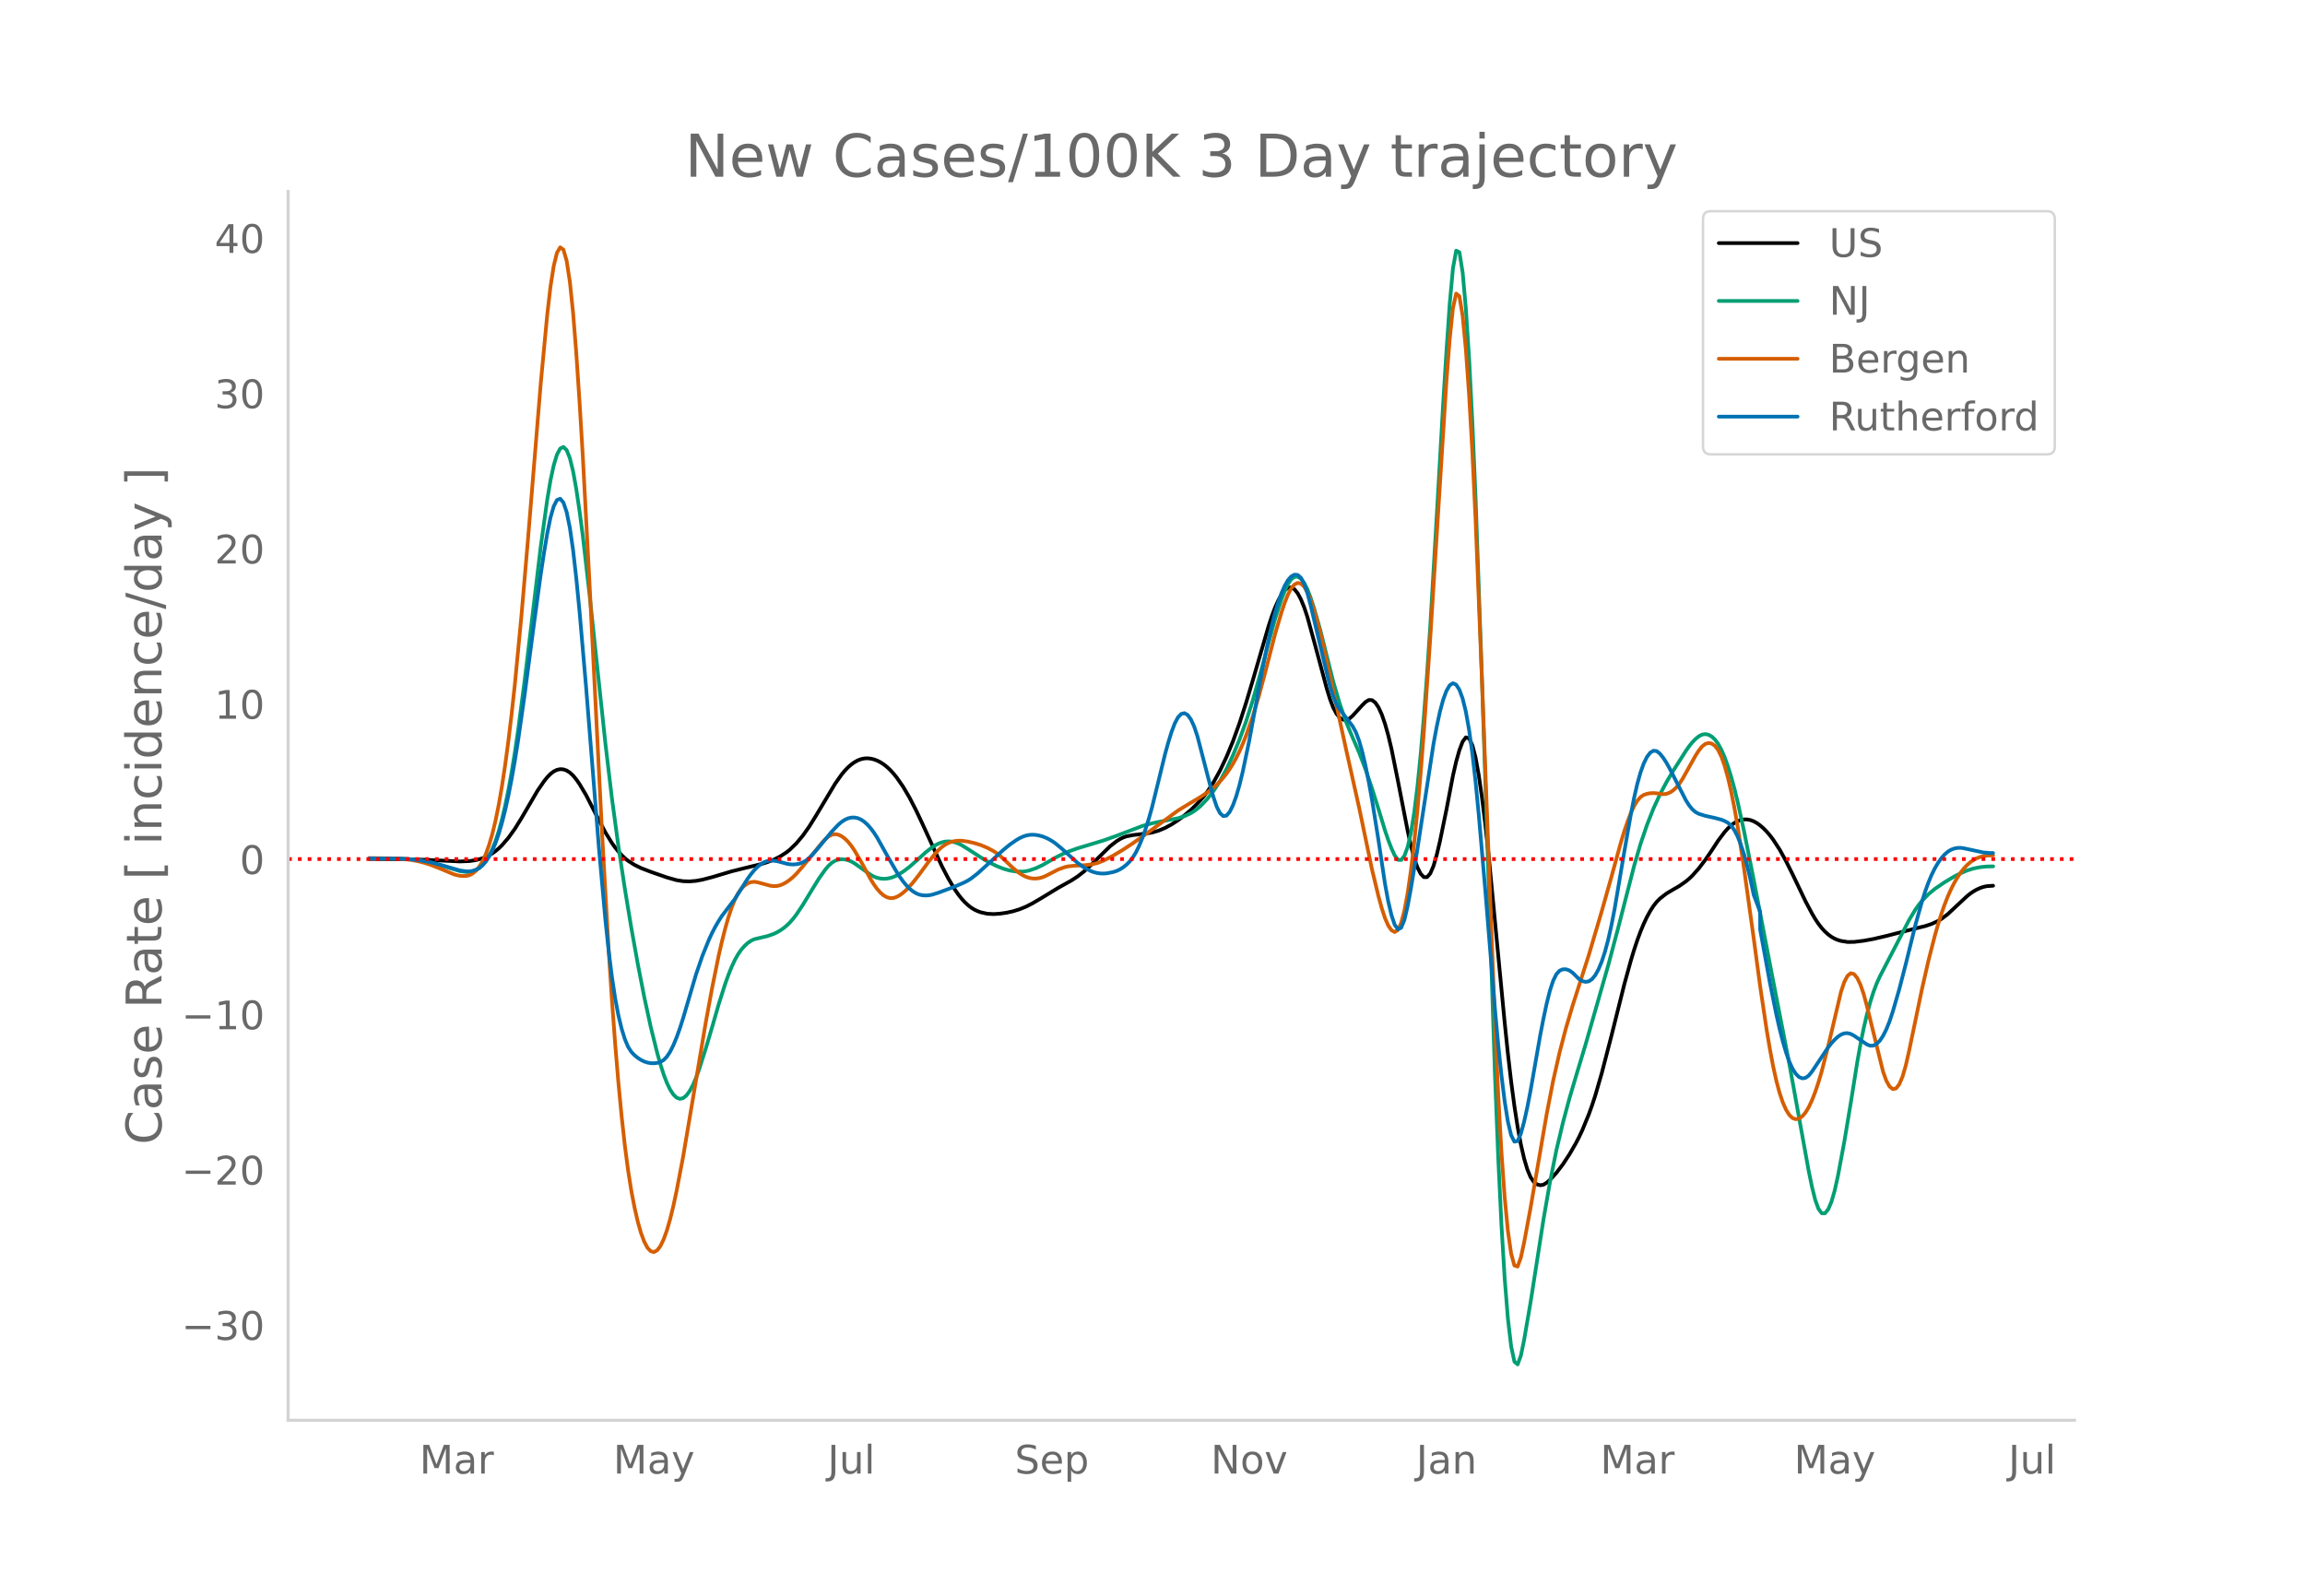 <svg height="864" viewBox="0 0 936 648" width="1248" xmlns="http://www.w3.org/2000/svg" xmlns:xlink="http://www.w3.org/1999/xlink"><defs><style>*{stroke-linecap:butt;stroke-linejoin:round}</style></defs><g id="figure_1"><path d="M0 648h936V0H0z" style="fill:#fff" id="patch_1"/><g id="axes_1"><path d="M117 576.72h725.4V77.76H117z" style="fill:none" id="patch_2"/><path clip-path="url(#p653d7d5f73)" d="m149.973 348.784 15.764.105 7.882.283 13.136.641 3.941-.163 2.627-.405 2.628-.73 1.313-.532 1.314-.655 1.314-.783 1.313-.93 1.314-1.1 1.314-1.274 2.627-3.05 2.627-3.656 2.627-4.231 6.569-11.228 2.627-3.828 1.314-1.628 1.313-1.356 1.314-1.007 1.314-.643 1.313-.279 1.314.087 1.314.46 1.313.841 1.314 1.223 1.314 1.59 1.313 1.885 2.628 4.425 3.94 7.697 3.942 7.528 2.627 4.267 1.313 1.83 1.314 1.63 1.314 1.437 1.313 1.25 1.314 1.068 2.627 1.655 2.628 1.288 3.94 1.524 6.569 2.278 3.94 1.112 2.628.412 2.628.082 2.627-.22 2.627-.49 3.941-1.027 7.882-2.353 5.255-1.304 6.568-1.6 2.627-.805 2.628-1.005 2.627-1.323 2.627-1.71 1.314-1.054 2.627-2.546 2.627-3.128 2.628-3.714 2.627-4.228 7.882-13.167 2.627-3.72 1.314-1.578 1.314-1.364 1.313-1.15 1.314-.936 1.314-.72 1.313-.5 1.314-.28 1.314-.064 1.313.134 1.314.312 1.313.487 1.314.664 1.314.846 1.313 1.037 1.314 1.227 1.314 1.419 1.313 1.609 2.628 3.767 2.627 4.478 2.627 5.081 2.628 5.565 7.882 17.18 2.627 5.024 2.627 4.424 1.314 1.906 1.313 1.682 1.314 1.46 1.314 1.244 1.313 1.038 1.314.831 1.314.633 1.313.474 2.628.592 2.627.145 2.627-.178 2.628-.374 2.627-.583 2.627-.81 2.628-1.064 2.627-1.343 3.94-2.323 6.57-4.002 5.254-2.925 2.627-1.71 2.627-2.057 2.628-2.431 7.882-7.746 2.627-2.043 1.314-.825 1.313-.655 1.314-.476 2.627-.527 5.255-.627 2.627-.42 2.627-.766 2.628-1.1 2.627-1.416 2.627-1.707 2.628-1.975 2.627-2.25 2.627-2.564 2.628-2.955 1.313-1.718 2.628-3.99 2.627-4.755 2.627-5.548 2.627-6.362 2.628-7.256 2.627-8.12 2.627-8.778 6.569-22.582 1.313-4.008 1.314-3.483 1.314-2.918 1.313-2.354 1.314-1.761 1.314-1.027 1.313-.15 1.314.753 1.314 1.645 1.313 2.463 1.314 3.21 1.314 3.944 2.627 9.568 5.254 19.56 1.314 4.28 1.314 3.422 1.313 2.493 1.314 1.584 1.314.79 1.313.109 1.314-.55 1.314-1.15 3.94-4.327 1.314-1.288 1.314-.793 1.314.071 1.313 1.011 1.314 1.95 1.314 2.883 1.313 3.784 1.314 4.654 1.314 5.518 2.627 13.04 3.94 20.212 1.314 6.056 1.314 4.97 1.314 3.788 1.313 2.605 1.314 1.391 1.314.021 1.313-1.505 1.314-3.064 1.314-4.534 1.313-5.562 2.628-12.797 2.627-13.725 1.314-5.746 1.313-4.645 1.314-3.446 1.314-1.748 1.313.448 1.314 2.744 1.314 5.038 1.313 7.263 1.314 9.131 1.314 10.643 1.313 12.083 2.627 27.395 3.941 41.124 1.314 12.63 1.314 11.316 1.313 9.9 1.314 8.485 1.314 7.08 1.313 5.73 1.314 4.438 1.314 3.156 1.313 1.932 1.314.997 1.314.349 1.313-.242 1.314-.795 1.314-1.165 2.627-2.858 2.627-3.451 2.628-3.994 2.627-4.536 1.313-2.539 1.314-2.792 2.627-6.388 1.314-3.645 1.314-4.002 2.627-9.077 3.941-15.184 5.255-21.014 2.627-9.525 1.314-4.336 1.313-3.952 1.314-3.553 1.314-3.157 1.313-2.773 1.314-2.404 1.314-2.037 1.313-1.67 1.314-1.324 2.627-2.03 2.627-1.567 2.628-1.51 2.627-1.845 1.314-1.09 1.313-1.24 2.628-2.943 2.627-3.448 2.627-3.834 2.628-4.03 2.627-3.485 1.314-1.461 1.313-1.24 1.314-.99 1.314-.731 1.313-.475 1.314-.226 1.314.018 1.313.258 1.314.5 1.313.735 1.314.953 1.314 1.147 1.313 1.34 1.314 1.53 1.314 1.722 2.627 4.03 2.627 4.755 2.628 5.28 5.254 10.967 2.628 4.954 1.313 2.233 1.314 1.973 1.314 1.698 1.313 1.427 1.314 1.183 1.314.965 1.313.752 1.314.548 1.314.386 2.627.42 2.627-.018 3.941-.487 3.941-.72 5.255-1.225 13.136-3.37 2.628-.633 2.627-.877 2.627-1.218 1.314-.79 2.627-1.982 3.941-3.686 3.941-3.676 1.314-1.033 1.313-.884 1.314-.735 1.314-.587 1.313-.442 1.314-.295 2.627-.189h0" style="fill:none;stroke:#000;stroke-linecap:round;stroke-width:1.5" id="line2d_1"/><path clip-path="url(#p653d7d5f73)" d="m149.973 348.539 11.823.11 5.254.318 3.941.507 3.941.79 3.941 1.09 7.882 2.377 2.627.361 1.314-.023 1.314-.263 1.313-.516 1.314-.792 1.314-1.167 1.313-1.644 1.314-2.14 1.314-2.662 1.313-3.295 1.314-4.045 1.314-4.816 1.313-5.594 1.314-6.4 1.314-7.234 1.313-8.074 1.314-8.914 2.627-20.013 2.627-21.704 3.941-32.91 2.628-18.942 1.313-7.846 1.314-6.128 1.314-4.314 1.313-2.5 1.314-.667 1.314 1.268 1.313 3.306 1.314 5.362 1.314 7.334 1.313 8.87 1.314 9.975 2.627 22.913 6.569 61.59 2.627 22.067 2.627 19.443L253.751 361l2.628 15.9 2.627 14.601 2.627 13.457 2.628 12.105 2.627 10.538 1.314 4.652 1.313 4.102 1.314 3.419 1.314 2.71 1.313 1.997 1.314 1.254 1.314.482 1.313-.296 1.314-1.061 1.314-1.766 1.313-2.408 1.314-3.039 1.313-3.629 2.628-8.223 2.627-8.851 2.627-9.142 2.628-8.247 1.313-3.661 1.314-3.275 1.314-2.812 1.313-2.336 1.314-1.875 1.314-1.494 1.313-1.193 1.314-.907 1.314-.623 2.627-.619 2.627-.622 2.628-.904 1.313-.627 1.314-.762 1.313-.902 1.314-1.073 1.314-1.278 1.313-1.488 1.314-1.7 2.627-3.93 3.941-6.503 2.628-4.248 2.627-3.7 1.314-1.521 1.313-1.175 1.314-.81 1.314-.456 1.313-.159 1.314.082 1.314.311 1.313.54 1.314.753 3.94 2.786 2.628 1.875 1.314.705 1.313.497 1.314.292 1.314.102 1.313-.073 1.314-.245 1.314-.416 1.313-.582 2.628-1.557 2.627-1.985 3.941-3.481 2.627-2.417 2.628-2.046 1.313-.837 1.314-.68 1.314-.488 1.313-.292 1.314-.094 1.314.1 1.313.283 1.314.452 1.313.618 2.628 1.627 6.568 4.246 2.627 1.465 2.628 1.272 2.627 1.029 2.627.756 2.628.405 2.627.018 1.314-.164 1.313-.284 2.628-.898 2.627-1.217 2.627-1.493 2.627-1.534 2.628-1.34 2.627-1.148 3.941-1.412 5.255-1.573 5.254-1.595 5.255-1.89 10.51-4 3.94-1.072 3.941-.815 6.568-1.228 2.628-.861 2.627-1.223 1.314-.82 1.313-.978 1.314-1.135 2.627-2.737 2.628-3.362 2.627-4.058 2.627-4.826 2.627-5.598 2.628-6.374 2.627-7.2 2.627-8.227 2.628-9.204 6.568-24.292 2.627-8.045 1.314-3.423 1.314-2.777 1.313-1.902 1.314-.98 1.314-.063 1.313.836 1.314 1.714 1.314 2.587 1.313 3.418 1.314 4.028 2.627 9.179 2.627 10.498 2.628 10.42 2.627 8.948 2.627 7.52 2.628 6.244 2.627 6.051 2.627 6.937 2.628 7.729 2.627 8.379 2.627 8.622 1.314 3.85 1.314 3.41 1.313 2.856 1.314 1.742 1.314.065 1.313-1.723 1.314-3.568 1.313-5.693 1.314-8.097 1.314-10.558 1.313-13.019 1.314-15.435 1.314-17.634 1.313-19.615 2.628-44.765 2.627-45.829 1.314-20.945 1.313-19.008 1.314-14.405 1.314-7.137 1.313.663 1.314 8.254 1.314 14.802 1.313 20.307 1.314 25.602 1.314 30.898 2.627 74.658 5.254 160.097 1.314 33.194 1.314 27.406 1.313 21.683 1.314 16.273 1.314 11.176 1.313 6.141 1.314 1.108 1.314-3.558 1.313-6.38 2.628-15.328 5.254-33.69 2.628-15.128 2.627-13.051 2.627-11.018 2.628-9.825 2.627-8.871 3.94-13.064 9.196-32.137 3.941-14.813 6.569-25.543 2.627-9.002 2.627-7.707 2.628-6.662 2.627-5.688 2.627-4.946 2.627-4.447 5.255-8.254 1.314-1.88 1.313-1.629 1.314-1.353 1.314-1.063 1.313-.685 1.314-.223 1.314.258 1.313.737 1.314 1.23 1.314 1.783 1.313 2.398 1.314 3.026 1.314 3.646 1.313 4.233 1.314 4.788 1.314 5.336 2.627 12.064 3.94 19.775 7.883 41.015 6.568 33.726 7.882 43.548 1.314 6.325 1.313 5.279 1.314 3.604 1.314 1.802 1.313.03 1.314-1.594 1.314-3.074 1.313-4.524 1.314-5.887 2.627-14.104 2.627-15.778 2.628-16.512 1.313-7.357 1.314-6.473 1.314-5.606 1.313-4.833 1.314-4.148 1.314-3.483 1.313-2.875 11.823-22.82 2.628-4.375 1.313-1.84 1.314-1.61 2.627-2.706 2.627-2.17 3.941-2.688 3.941-2.35 2.628-1.33 2.627-1.107 2.627-.813 2.628-.513 2.627-.266 2.627-.054h0" style="fill:none;stroke:#009e73;stroke-linecap:round;stroke-width:1.5" id="line2d_2"/><path clip-path="url(#p653d7d5f73)" d="m149.973 348.454 9.195.095 3.941.214 3.941.447 2.628.49 2.627.663 2.627.836 3.941 1.553 5.255 2.225 1.313.388 1.314.252 1.314.115 1.313-.044 1.314-.322 1.314-.716 1.313-1.134 1.314-1.581 1.314-2.17 1.313-2.906 1.314-3.667 1.314-4.46 1.313-5.395 1.314-6.477 1.314-7.586 1.313-8.697 1.314-9.811 1.314-10.93 1.313-12.048 2.627-27.402 2.628-30.621 5.254-64.147 2.628-27.822 1.313-11.34 1.314-8.429 1.314-5.338 1.313-2.249 1.314.927 1.314 4.529 1.313 8.557 1.314 12.67 1.314 16.612 1.313 19.685 1.314 21.893 2.627 49.686 5.255 104.532 2.627 46.435 1.314 20.036 1.313 17.865 1.314 15.723 1.314 13.728 1.313 11.879 1.314 10.06 1.314 8.3 1.313 6.847 1.314 5.698 1.314 4.609 1.313 3.524 1.314 2.453 1.314 1.397 1.313.343 1.314-.71 1.314-1.751 1.313-2.727 1.314-3.637 1.314-4.536 1.313-5.4 1.314-6.098 2.627-13.758 3.941-23.346 5.255-31.211 2.627-14.244 2.627-12.937 1.314-5.731 1.314-5.18 1.313-4.615 1.314-3.977 1.314-3.268 1.313-2.546 1.314-1.85 1.314-1.3 1.313-.893 1.314-.515 1.314-.137 1.313.207 5.255 1.41 1.314.161 1.313-.062 1.314-.303 1.313-.54 1.314-.748 1.314-.931 1.313-1.11 1.314-1.285 2.627-3.015 7.882-9.719 1.314-1.384 1.314-1.112 1.313-.686 1.314-.229 1.314.218 1.313.614 1.314.96 1.314 1.293 1.313 1.628 1.314 1.944 2.627 4.454 3.941 7.238 1.314 2.102 1.313 1.8 1.314 1.489 1.314 1.14 1.313.75 1.314.356 1.314-.042 1.313-.422 1.314-.726 1.314-.953 1.313-1.165 2.628-2.89 2.627-3.361 3.941-5.374 2.627-3.213 1.314-1.396 1.314-1.176 1.313-.945 1.314-.713 1.314-.488 1.313-.3 1.314-.15 1.313-.006 2.628.355 2.627.603 2.627.806 2.628 1.09 2.627 1.4 1.314.858 1.313 1.009 2.628 2.464 2.627 2.542 2.627 2.086 1.314.823 1.314.632 1.313.434 1.314.237 1.314.045 1.313-.143 1.314-.329 1.314-.516 5.254-2.698 2.627-.947 1.314-.31 2.627-.274 3.941-.188 2.628-.278 2.627-.573 2.627-1.025 3.941-2.05 3.941-2.355 3.941-2.588 5.255-3.72 13.136-9.618 3.941-2.409 5.255-3.131 2.627-1.778 2.628-2.025 1.313-1.165 1.314-1.33 1.314-1.503 1.313-1.677 1.314-1.86 1.313-2.095 1.314-2.378 1.314-2.672 1.313-2.967 1.314-3.274 2.627-7.501 2.628-8.732 2.627-9.777 3.941-15.317 2.627-8.896 1.314-3.928 1.314-3.322 1.313-2.468 1.314-1.567 1.314-.66 1.313.277 1.314 1.239 1.314 2.208 1.313 3.141 1.314 3.896 1.313 4.474 1.314 5.014 1.314 5.556 9.195 41.952 5.255 23.484 5.255 25.211 2.627 10.865 1.314 4.77 1.313 4.026 1.314 2.998 1.314 1.914 1.313.745 1.314-.847 1.314-2.862 1.313-4.962 1.314-7.053 1.313-9.096 1.314-11.09 1.314-13.077 1.313-15.063 1.314-16.983 2.627-38.419 6.569-104.308 1.313-16.903 1.314-12.592 1.314-5.997 1.313 1.056 1.314 7.9 1.314 13.7 1.313 18.455 1.314 23.003 1.314 27.551 2.627 65.998 5.254 138.976 1.314 28.482 1.314 23.41 1.313 18.393 1.314 13.665 1.314 9.22 1.313 4.832 1.314.445 1.314-3.615 1.313-6.043 2.628-14.144 6.568-38.2 2.627-13.516 2.628-11.555 2.627-9.995 2.627-8.864 6.568-20.521 5.255-17.778 3.941-13.987 3.941-14.353 1.314-4.287 1.313-3.855 1.314-3.4 1.314-2.846 1.313-2.186 1.314-1.507 1.314-.87 1.313-.446 1.314-.236 1.314-.068 1.313.1 2.628.37 1.313-.15 1.314-.487 1.313-.828 1.314-1.195 1.314-1.59 1.313-1.988 5.255-9.417 1.314-2.043 1.313-1.65 1.314-1.05 1.314-.408 1.313.233 1.314.906 1.314 1.726 1.313 2.696 1.314 3.695 1.314 4.688 1.313 5.648 1.314 6.576 1.314 7.497 2.627 17.304 3.94 28.435 2.628 19.567 2.627 17.58 1.314 7.792 1.314 6.949 1.313 5.94 1.314 4.9 1.314 3.874 1.313 2.942 1.314 2.1 1.314 1.273 1.313.464 1.314-.262 1.314-.908 1.313-1.538 1.314-2.167 1.314-2.787 1.313-3.366 1.314-3.902 1.314-4.43 2.627-10.227 5.255-22.248 1.313-3.905 1.314-2.482 1.313-1.061 1.314.334 1.314 1.598 1.313 2.73 1.314 3.836 1.314 4.85 6.568 26.678 1.314 3.626 1.313 2.346 1.314 1.057 1.314-.285 1.313-1.68 1.314-3.083 1.314-4.488 1.313-5.765 5.255-25.243 2.627-11.537 2.627-10.258 1.314-4.593 1.314-4.183 1.313-3.765 1.314-3.347 1.314-2.937 1.313-2.578 1.314-2.265 1.314-1.962 1.313-1.664 1.314-1.393 1.314-1.148 1.313-.906 1.314-.676 1.314-.49 1.313-.354 1.314-.225 2.627-.113h0" style="fill:none;stroke:#d55e00;stroke-linecap:round;stroke-width:1.5" id="line2d_3"/><path clip-path="url(#p653d7d5f73)" d="m149.973 348.553 11.823.1 5.254.294 3.941.473 3.941.74 3.941 1.026 7.882 2.275 2.627.37 1.314-.003 1.314-.224 1.313-.46 1.314-.716 1.314-1.065 1.313-1.51 1.314-1.974 1.314-2.46 1.313-3.051 1.314-3.75 1.314-4.47 1.313-5.195 1.314-5.936 1.314-6.696 1.313-7.46 1.314-8.225 2.627-18.393 3.941-29.855 2.627-19.241 1.314-8.634 1.314-7.839 1.313-6.487 1.314-4.578 1.314-2.557 1.313-.537 1.314 1.535 1.314 3.863 1.313 6.449 1.314 9.084 1.314 11.59 1.313 13.439 2.628 30.33 5.254 65.822 2.628 29.233 1.313 12.313 1.314 10.499 1.313 8.684 1.314 6.927 1.314 5.45 1.313 4.252 1.314 3.11 1.314 2.047 1.313 1.366 1.314 1.07 1.314.849 1.313.633 1.314.427 1.314.233 1.313.042 1.314-.15 1.314-.377 1.313-.786 1.314-1.38 1.314-2.006 1.313-2.622 1.314-3.17 1.314-3.65 1.313-4.117 5.255-17.817 2.627-7.64 2.627-6.493 1.314-2.802 1.314-2.514 1.313-2.259 1.314-2.035 2.627-3.457 2.628-3.427 2.627-4.164 2.627-4.152 1.314-1.781 1.314-1.574 1.313-1.358 1.314-1.097 1.314-.793 1.313-.48 1.314-.185 1.314.033 1.313.17 2.627.682 1.314.37 1.314.233 1.313.072 1.314-.088 1.314-.26 1.313-.486 1.314-.764 1.314-1.053 1.313-1.321 2.628-3.049 5.254-6.387 2.628-2.74 1.313-1.126 1.314-.864 1.314-.588 1.313-.312 1.314-.033 1.314.26 1.313.567 1.314.877 1.314 1.183 1.313 1.478 1.314 1.758 1.313 2.036 3.941 7.064 3.941 6.809 1.314 2.06 1.314 1.83 1.313 1.585 1.314 1.339 1.314 1.081 1.313.816 1.314.548 1.314.29 1.313.08 1.314-.084 1.314-.236 2.627-.834 6.568-2.449 3.941-1.726 1.314-.695 1.313-.822 2.628-2.038 3.94-3.558 6.569-6.058 2.627-2.15 2.628-1.824 1.313-.77 1.314-.632 1.314-.452 1.313-.264 1.314-.081 1.314.08 1.313.217 1.314.351 1.314.486 1.313.62 1.314.752 1.313.888 2.628 2.167 6.568 5.918 2.627 1.874 2.628 1.37 1.313.484 1.314.335 1.314.186 1.313.039 1.314-.092 2.627-.52 1.314-.434 1.314-.6 1.313-.816 1.314-1.04 1.314-1.286 1.313-1.657 1.314-2.147 1.313-2.664 1.314-3.178 1.314-3.692 1.313-4.189 1.314-4.67 2.627-10.704 2.628-10.767 1.313-4.75 1.314-4.252 1.314-3.49 1.313-2.47 1.314-1.398 1.314-.325 1.313.747 1.314 1.807 1.314 2.856 1.313 3.903 2.628 10.113 2.627 10.117 1.314 4.649 1.313 3.854 1.314 2.571 1.314 1.19 1.313-.19 1.314-1.531 1.313-2.67 1.314-3.605 1.314-4.501 1.313-5.36 2.628-12.517 2.627-14.218 2.627-14.32 2.628-12.839 1.313-5.687 1.314-5.037 1.314-4.36 1.313-3.686 1.314-3 1.314-2.276 1.313-1.505 1.314-.729 1.314.094 1.313 1.143 1.314 2.417 1.314 3.738 1.313 4.945 7.882 33.076 1.314 4.075 1.313 3.065 1.314 2.143 5.255 6.835 1.313 2.43 1.314 3.464 1.314 4.587 1.313 5.671 1.314 6.558 1.314 7.245 2.627 16.434 2.627 17.547 1.314 7.156 1.314 5.584 1.313 3.93 1.314 1.863 1.314-.611 1.313-3.17 1.314-5.556 1.313-7.073 2.628-15.925 6.568-42.913 1.314-7.07 1.313-6.096 1.314-4.853 1.314-3.556 1.313-2.245 1.314-.864 1.314.583 1.313 2.045 1.314 3.56 1.314 5.336 1.313 7.374 1.314 9.466 1.314 11.556 1.313 13.52 2.628 30.397 3.94 48.481 1.314 14.287 1.314 12.5 1.313 10.62 1.314 8.29 1.314 5.507 1.313 2.636 1.314-.237 1.314-2.944 1.313-4.825 1.314-5.88 1.314-6.77 3.94-22.554 1.314-6.76 1.314-6.157 1.314-5.232 1.313-3.984 1.314-2.67 1.314-1.427 1.313-.54 1.314-.006 1.314.457 1.313.92 2.627 2.574 1.314.838 1.314.32 1.313-.219 1.314-.858 1.314-1.6 1.313-2.364 1.314-3.139 1.314-3.982 1.313-4.892 1.314-5.815 1.314-6.739 3.94-23.312 2.628-14.952 1.314-6.714 1.313-5.739 1.314-4.692 1.314-3.655 1.313-2.667 1.314-1.724 1.314-.79 1.313.141 1.314 1.024 1.314 1.648 1.313 2.017 1.314 2.333 6.568 12.865 1.314 2.08 1.313 1.632 1.314 1.153 1.314.71 2.627.82 3.941.87 2.627.703 1.314.532 1.314.707 1.313 1.135 1.314 1.816 1.314 2.547 1.313 3.28 1.314 4.016 1.314 4.754 1.313 5.493 1.314 6.232 2.627 6.903v7.238l3.941 21.463 2.627 13.017 1.314 5.724 1.314 5.166 1.313 4.49 1.314 3.701 1.314 2.887 1.313 2.078 1.314 1.302 1.314.555 1.313-.184 1.314-.925 1.314-1.602 6.568-9.836 1.314-1.664 1.313-1.448 1.314-1.213 1.314-.898 1.313-.504 1.314-.091 1.313.32 1.314.697 5.255 3.565 1.313.524 1.314-.053 1.314-.68 1.313-1.311 1.314-1.958 1.314-2.621 1.313-3.288 1.314-3.921 2.627-9.073 2.628-10.168 3.94-16.002 2.628-9.373 1.314-4.123 1.313-3.644 1.314-3.147 1.313-2.663 1.314-2.235 1.314-1.864 1.313-1.504 1.314-1.145 1.314-.795 1.313-.5 1.314-.258 1.314-.026 1.313.186 7.882 1.7 2.628.205 1.313.017h0" style="fill:none;stroke:#0072b2;stroke-linecap:round;stroke-width:1.5" id="line2d_4"/><path clip-path="url(#p653d7d5f73)" d="M117 348.834h725.4" style="fill:none;stroke:red;stroke-dasharray:1.5,2.475;stroke-dashoffset:0;stroke-width:1.5" id="line2d_5"/><path d="M117 576.72V77.76" style="fill:none;stroke:#d3d3d3;stroke-linecap:square;stroke-linejoin:miter;stroke-width:1.25" id="patch_3"/><path d="M117 576.72h725.4" style="fill:none;stroke:#d3d3d3;stroke-linecap:square;stroke-linejoin:miter;stroke-width:1.25" id="patch_4"/><g id="matplotlib.axis_1"><g id="xtick_1"><g style="fill:#696969" transform="matrix(.16 0 0 -.16 170.348 598.378)" id="text_1"><defs><path d="M9.813 72.906h14.703l18.593-49.61 18.703 49.61h14.704V0H66.89v64.016l-18.797-50h-9.907l-18.796 50V0H9.813z" id="DejaVuSans-77"/><path d="M34.281 27.484q-10.89 0-15.093-2.484-4.204-2.484-4.204-8.5 0-4.781 3.157-7.594 3.156-2.797 8.562-2.797 7.485 0 12 5.297 4.516 5.297 4.516 14.078v2zm17.922 3.72V0H43.22v8.297Q40.14 3.328 35.547.953q-4.594-2.375-11.234-2.375-8.391 0-13.36 4.719Q6 8.016 6 15.922q0 9.219 6.172 13.906 6.187 4.688 18.437 4.688h12.61v.89q0 6.203-4.078 9.594-4.078 3.39-11.453 3.39-4.688 0-9.141-1.124-4.438-1.125-8.531-3.375v8.312q4.921 1.906 9.562 2.844 4.64.953 9.031.953 11.875 0 17.735-6.156 5.86-6.14 5.86-18.64z" id="DejaVuSans-97"/><path d="M41.11 46.297q-1.516.875-3.297 1.281Q36.03 48 33.89 48q-7.625 0-11.703-4.953-4.079-4.953-4.079-14.234V0H9.08v54.688h9.03v-8.5q2.844 4.984 7.375 7.39Q30.031 56 36.531 56q.922 0 2.047-.125 1.125-.11 2.484-.36z" id="DejaVuSans-114"/></defs><use xlink:href="#DejaVuSans-77"/><use x="86.279" xlink:href="#DejaVuSans-97"/><use x="147.559" xlink:href="#DejaVuSans-114"/></g></g><g id="xtick_2"><g style="fill:#696969" transform="matrix(.16 0 0 -.16 249.034 598.378)" id="text_2"><defs><path d="M32.172-5.078q-3.797-9.766-7.422-12.735-3.61-2.984-9.656-2.984H7.906v7.516h5.282q3.703 0 5.75 1.765Q21-9.766 23.483-3.219l1.61 4.094-22.11 53.813H12.5l17.094-42.766 17.093 42.766h9.516z" id="DejaVuSans-121"/></defs><use xlink:href="#DejaVuSans-77"/><use x="86.279" xlink:href="#DejaVuSans-97"/><use x="147.559" xlink:href="#DejaVuSans-121"/></g></g><g id="xtick_3"><g style="fill:#696969" transform="matrix(.16 0 0 -.16 336.055 598.378)" id="text_3"><defs><path d="M9.813 72.906h9.859V5.078q0-13.187-5-19.14-5-5.954-16.094-5.954h-3.75v8.297h3.078q6.531 0 9.219 3.672Q9.813-4.39 9.813 5.078z" id="DejaVuSans-74"/><path d="M8.5 21.578v33.11h8.984V21.922q0-7.766 3.016-11.656 3.031-3.875 9.094-3.875 7.265 0 11.484 4.64 4.234 4.64 4.234 12.656v31h8.985V0h-8.984v8.406Q42.047 3.422 37.718 1q-4.313-2.422-10.032-2.422-9.421 0-14.312 5.86Q8.5 10.296 8.5 21.578zM31.11 56z" id="DejaVuSans-117"/><path d="M9.422 75.984h8.984V0H9.422z" id="DejaVuSans-108"/></defs><use xlink:href="#DejaVuSans-74"/><use x="29.492" xlink:href="#DejaVuSans-117"/><use x="92.871" xlink:href="#DejaVuSans-108"/></g></g><g id="xtick_4"><g style="fill:#696969" transform="matrix(.16 0 0 -.16 412.074 598.378)" id="text_4"><defs><path d="M53.516 70.516V60.89q-5.61 2.687-10.594 4-4.984 1.328-9.625 1.328-8.047 0-12.422-3.125t-4.375-8.89q0-4.845 2.906-7.313 2.907-2.453 11.016-3.97l5.953-1.218q11.031-2.11 16.281-7.406 5.25-5.297 5.25-14.172 0-10.61-7.11-16.078-7.093-5.469-20.812-5.469-5.172 0-11.015 1.172Q13.14.922 6.89 3.219v10.156q6-3.36 11.765-5.078 5.766-1.703 11.328-1.703 8.438 0 13.032 3.312 4.593 3.328 4.593 9.485 0 5.359-3.297 8.39-3.296 3.032-10.812 4.547L27.484 33.5q-11.03 2.188-15.968 6.875-4.922 4.688-4.922 13.047 0 9.672 6.812 15.234 6.813 5.563 18.766 5.563 5.14 0 10.453-.938 5.328-.922 10.89-2.765z" id="DejaVuSans-83"/><path d="M56.203 29.594v-4.39H14.891q.593-9.282 5.593-14.142 5-4.859 13.938-4.859 5.172 0 10.031 1.266 4.86 1.265 9.656 3.812v-8.5Q49.266.734 44.187-.344 39.11-1.422 33.892-1.422q-13.094 0-20.735 7.61-7.64 7.625-7.64 20.625 0 13.421 7.25 21.296Q20.016 56 32.328 56q11.031 0 17.453-7.11 6.422-7.093 6.422-19.296zm-8.984 2.64q-.094 7.36-4.125 11.75-4.032 4.407-10.672 4.407-7.516 0-12.031-4.25-4.516-4.25-5.203-11.97z" id="DejaVuSans-101"/><path d="M18.11 8.203v-29H9.077v75.484h9.031v-8.296q2.844 4.875 7.157 7.234Q29.594 56 35.594 56q9.968 0 16.187-7.906 6.235-7.907 6.235-20.797T51.78 6.484q-6.218-7.906-16.187-7.906-6 0-10.328 2.375-4.313 2.375-7.157 7.25zm30.578 19.094q0 9.906-4.079 15.547-4.078 5.64-11.203 5.64-7.14 0-11.218-5.64-4.079-5.64-4.079-15.547 0-9.906 4.078-15.547 4.079-5.64 11.22-5.64 7.124 0 11.202 5.64t4.078 15.547z" id="DejaVuSans-112"/></defs><use xlink:href="#DejaVuSans-83"/><use x="63.477" xlink:href="#DejaVuSans-101"/><use x="125" xlink:href="#DejaVuSans-112"/></g></g><g id="xtick_5"><g style="fill:#696969" transform="matrix(.16 0 0 -.16 491.672 598.378)" id="text_5"><defs><path d="M9.813 72.906h13.28l32.329-60.984v60.984h9.562V0h-13.28L19.39 60.984V0H9.813z" id="DejaVuSans-78"/><path d="M30.61 48.39q-7.22 0-11.422-5.64-4.204-5.64-4.204-15.453 0-9.813 4.172-15.453 4.188-5.64 11.453-5.64 7.188 0 11.375 5.655 4.203 5.672 4.203 15.438 0 9.719-4.203 15.406-4.187 5.688-11.375 5.688zm0 7.61q11.718 0 18.406-7.625 6.703-7.61 6.703-21.078 0-13.422-6.703-21.078-6.688-7.64-18.407-7.64-11.765 0-18.437 7.64-6.656 7.656-6.656 21.078 0 13.469 6.656 21.078Q18.844 56 30.609 56z" id="DejaVuSans-111"/><path d="M2.984 54.688H12.5L29.594 8.797l17.093 45.89h9.516L35.687 0H23.485z" id="DejaVuSans-118"/></defs><use xlink:href="#DejaVuSans-78"/><use x="74.805" xlink:href="#DejaVuSans-111"/><use x="135.986" xlink:href="#DejaVuSans-118"/></g></g><g id="xtick_6"><g style="fill:#696969" transform="matrix(.16 0 0 -.16 575.087 598.378)" id="text_6"><defs><path d="M54.89 33.016V0h-8.984v32.719q0 7.765-3.031 11.61-3.031 3.858-9.078 3.858-7.281 0-11.484-4.64-4.204-4.625-4.204-12.64V0H9.08v54.688h9.03v-8.5q3.235 4.937 7.594 7.374Q30.078 56 35.797 56q9.422 0 14.25-5.828 4.844-5.828 4.844-17.156z" id="DejaVuSans-110"/></defs><use xlink:href="#DejaVuSans-74"/><use x="29.492" xlink:href="#DejaVuSans-97"/><use x="90.771" xlink:href="#DejaVuSans-110"/></g></g><g id="xtick_7"><g style="fill:#696969" transform="matrix(.16 0 0 -.16 649.832 598.378)" id="text_7"><use xlink:href="#DejaVuSans-77"/><use x="86.279" xlink:href="#DejaVuSans-97"/><use x="147.559" xlink:href="#DejaVuSans-114"/></g></g><g id="xtick_8"><g style="fill:#696969" transform="matrix(.16 0 0 -.16 728.518 598.378)" id="text_8"><use xlink:href="#DejaVuSans-77"/><use x="86.279" xlink:href="#DejaVuSans-97"/><use x="147.559" xlink:href="#DejaVuSans-121"/></g></g><g id="xtick_9"><g style="fill:#696969" transform="matrix(.16 0 0 -.16 815.539 598.378)" id="text_9"><use xlink:href="#DejaVuSans-74"/><use x="29.492" xlink:href="#DejaVuSans-117"/><use x="92.871" xlink:href="#DejaVuSans-108"/></g></g></g><g id="matplotlib.axis_2"><g id="ytick_1"><g style="fill:#696969" transform="matrix(.16 0 0 -.16 73.733 544.076)" id="text_10"><defs><path d="M10.594 35.5h62.593v-8.297H10.594z" id="DejaVuSans-8722"/><path d="M40.578 39.313Q47.656 37.797 51.625 33q3.984-4.781 3.984-11.813 0-10.78-7.422-16.703-7.421-5.906-21.093-5.906-4.578 0-9.438.906-4.86.907-10.031 2.72v9.515q4.094-2.39 8.969-3.61 4.89-1.218 10.218-1.218 9.266 0 14.125 3.656 4.86 3.656 4.86 10.64 0 6.454-4.516 10.079-4.515 3.64-12.562 3.64h-8.5v8.11h8.89q7.266 0 11.125 2.906 3.86 2.906 3.86 8.375 0 5.61-3.985 8.61-3.968 3.015-11.39 3.015-4.063 0-8.703-.89-4.641-.876-10.203-2.72v8.782q5.624 1.562 10.53 2.344 4.907.78 9.25.78 11.235 0 17.766-5.109 6.547-5.093 6.547-13.78 0-6.063-3.468-10.235-3.47-4.172-9.86-5.782z" id="DejaVuSans-51"/><path d="M31.781 66.406q-7.61 0-11.453-7.5Q16.5 51.422 16.5 36.375q0-14.984 3.828-22.484 3.844-7.5 11.453-7.5 7.672 0 11.5 7.5 3.844 7.5 3.844 22.484 0 15.047-3.844 22.531-3.828 7.5-11.5 7.5zm0 7.813q12.266 0 18.735-9.703 6.468-9.688 6.468-28.141 0-18.406-6.468-28.11-6.47-9.687-18.735-9.687-12.25 0-18.718 9.688-6.47 9.703-6.47 28.109 0 18.453 6.47 28.14Q19.53 74.22 31.78 74.22z" id="DejaVuSans-48"/></defs><use xlink:href="#DejaVuSans-8722"/><use x="83.789" xlink:href="#DejaVuSans-51"/><use x="147.412" xlink:href="#DejaVuSans-48"/></g></g><g id="ytick_2"><g style="fill:#696969" transform="matrix(.16 0 0 -.16 73.733 481.021)" id="text_11"><defs><path d="M19.188 8.297h34.421V0H7.33v8.297q5.609 5.812 15.296 15.594 9.703 9.797 12.188 12.64 4.734 5.313 6.609 9 1.89 3.688 1.89 7.25 0 5.813-4.078 9.469-4.078 3.672-10.625 3.672-4.64 0-9.797-1.61-5.14-1.609-11-4.89v9.969Q13.767 71.78 18.938 73q5.188 1.219 9.485 1.219 11.328 0 18.062-5.672 6.735-5.656 6.735-15.125 0-4.5-1.688-8.531-1.672-4.016-6.125-9.485-1.218-1.422-7.765-8.187-6.532-6.766-18.453-18.922z" id="DejaVuSans-50"/></defs><use xlink:href="#DejaVuSans-8722"/><use x="83.789" xlink:href="#DejaVuSans-50"/><use x="147.412" xlink:href="#DejaVuSans-48"/></g></g><g id="ytick_3"><g style="fill:#696969" transform="matrix(.16 0 0 -.16 73.733 417.967)" id="text_12"><defs><path d="M12.406 8.297h16.11v55.625l-17.532-3.516v8.985l17.438 3.515h9.86V8.296H54.39V0H12.406z" id="DejaVuSans-49"/></defs><use xlink:href="#DejaVuSans-8722"/><use x="83.789" xlink:href="#DejaVuSans-49"/><use x="147.412" xlink:href="#DejaVuSans-48"/></g></g><g id="ytick_4"><use xlink:href="#DejaVuSans-48" style="fill:#696969" transform="matrix(.16 0 0 -.16 97.32 354.913)" id="text_13"/></g><g id="ytick_5"><g style="fill:#696969" transform="matrix(.16 0 0 -.16 87.14 291.859)" id="text_14"><use xlink:href="#DejaVuSans-49"/><use x="63.623" xlink:href="#DejaVuSans-48"/></g></g><g id="ytick_6"><g style="fill:#696969" transform="matrix(.16 0 0 -.16 87.14 228.804)" id="text_15"><use xlink:href="#DejaVuSans-50"/><use x="63.623" xlink:href="#DejaVuSans-48"/></g></g><g id="ytick_7"><g style="fill:#696969" transform="matrix(.16 0 0 -.16 87.14 165.75)" id="text_16"><use xlink:href="#DejaVuSans-51"/><use x="63.623" xlink:href="#DejaVuSans-48"/></g></g><g id="ytick_8"><g style="fill:#696969" transform="matrix(.16 0 0 -.16 87.14 102.696)" id="text_17"><defs><path d="M37.797 64.313 12.89 25.39h24.906zm-2.594 8.593H47.61V25.391h10.407v-8.203H47.609V0h-9.812v17.188H4.89v9.515z" id="DejaVuSans-52"/></defs><use xlink:href="#DejaVuSans-52"/><use x="63.623" xlink:href="#DejaVuSans-48"/></g></g><g style="fill:#696969" transform="matrix(0 -.2 -.2 0 65.573 464.8)" id="text_18"><defs><path d="M64.406 67.281v-10.39q-4.984 4.64-10.625 6.922-5.64 2.296-11.984 2.296-12.5 0-19.14-7.64-6.641-7.64-6.641-22.094 0-14.406 6.64-22.047 6.64-7.64 19.14-7.64 6.345 0 11.985 2.296 5.64 2.297 10.625 6.938V5.609Q59.234 2.094 53.437.33q-5.78-1.75-12.218-1.75-16.563 0-26.094 10.124-9.516 10.14-9.516 27.672 0 17.578 9.516 27.703 9.531 10.14 26.094 10.14 6.531 0 12.312-1.734 5.797-1.734 10.875-5.203z" id="DejaVuSans-67"/><path d="M44.281 53.078v-8.5q-3.797 1.953-7.906 2.922-4.094.984-8.5.984-6.688 0-10.031-2.047-3.344-2.046-3.344-6.156 0-3.125 2.39-4.906 2.391-1.781 9.626-3.39l3.078-.688q9.562-2.047 13.593-5.781 4.032-3.735 4.032-10.422 0-7.625-6.032-12.078-6.03-4.438-16.578-4.438-4.39 0-9.156.86Q10.688.296 5.422 2v9.281q4.984-2.594 9.812-3.89 4.829-1.282 9.579-1.282 6.343 0 9.75 2.172 3.421 2.172 3.421 6.125 0 3.656-2.468 5.61-2.453 1.953-10.813 3.765l-3.125.735q-8.344 1.75-12.062 5.39-3.704 3.64-3.704 9.985 0 7.718 5.47 11.906Q16.75 56 26.811 56q4.97 0 9.36-.734 4.406-.72 8.11-2.188z" id="DejaVuSans-115"/><path d="M44.39 34.188q3.172-1.079 6.172-4.594 3-3.516 6.032-9.672L66.609 0H56l-9.313 18.703q-3.624 7.328-7.015 9.719-3.39 2.39-9.25 2.39h-10.75V0h-9.86v72.906h22.266q12.5 0 18.656-5.234 6.157-5.219 6.157-15.766 0-6.89-3.203-11.437-3.204-4.532-9.297-6.282zM19.673 64.797V38.922h12.406q7.125 0 10.766 3.297 3.64 3.297 3.64 9.687 0 6.39-3.64 9.64-3.64 3.25-10.766 3.25z" id="DejaVuSans-82"/><path d="M18.313 70.219V54.688h18.5v-6.985h-18.5V18.016q0-6.688 1.828-8.594 1.828-1.906 7.453-1.906h9.218V0h-9.218q-10.407 0-14.36 3.875-3.953 3.89-3.953 14.14v29.688H2.687v6.984h6.594V70.22z" id="DejaVuSans-116"/><path d="M8.594 75.984h20.703V69H17.578V-6.203h11.719v-6.984H8.594z" id="DejaVuSans-91"/><path d="M9.422 54.688h8.984V0H9.422zm0 21.296h8.984v-11.39H9.422z" id="DejaVuSans-105"/><path d="M48.781 52.594v-8.407q-3.812 2.11-7.64 3.157-3.828 1.047-7.735 1.047-8.75 0-13.593-5.547-4.829-5.532-4.829-15.547 0-10.016 4.829-15.563 4.843-5.53 13.593-5.53 3.907 0 7.735 1.046 3.828 1.047 7.64 3.156V2.094Q45.016.344 40.984-.531q-4.015-.89-8.562-.89-12.36 0-19.64 7.765-7.266 7.765-7.266 20.953 0 13.375 7.343 21.031Q20.22 56 33.016 56q4.14 0 8.093-.86 3.953-.843 7.672-2.546z" id="DejaVuSans-99"/><path d="M45.406 46.39v29.594h8.985V0h-8.985v8.203Q42.578 3.328 38.25.953q-4.313-2.375-10.375-2.375-9.906 0-16.14 7.906-6.22 7.922-6.22 20.813 0 12.89 6.22 20.797Q17.968 56 27.874 56q6.063 0 10.375-2.375 4.328-2.36 7.156-7.234zm-30.61-19.093q0-9.906 4.079-15.547 4.078-5.64 11.203-5.64 7.125 0 11.219 5.64 4.11 5.64 4.11 15.547 0 9.906-4.11 15.547-4.094 5.64-11.219 5.64-7.125 0-11.203-5.64-4.078-5.64-4.078-15.547z" id="DejaVuSans-100"/><path d="M25.39 72.906h8.297L8.297-9.28H0z" id="DejaVuSans-47"/><path d="M30.422 75.984v-89.171H9.719v6.984H21.39V69H9.719v6.984z" id="DejaVuSans-93"/></defs><use xlink:href="#DejaVuSans-67"/><use x="69.824" xlink:href="#DejaVuSans-97"/><use x="131.104" xlink:href="#DejaVuSans-115"/><use x="183.203" xlink:href="#DejaVuSans-101"/><use x="244.727" xlink:href="#DejaVuSans-32"/><use x="276.514" xlink:href="#DejaVuSans-82"/><use x="343.746" xlink:href="#DejaVuSans-97"/><use x="405.025" xlink:href="#DejaVuSans-116"/><use x="444.234" xlink:href="#DejaVuSans-101"/><use x="505.758" xlink:href="#DejaVuSans-32"/><use x="537.545" xlink:href="#DejaVuSans-91"/><use x="576.559" xlink:href="#DejaVuSans-32"/><use x="608.346" xlink:href="#DejaVuSans-105"/><use x="636.129" xlink:href="#DejaVuSans-110"/><use x="699.508" xlink:href="#DejaVuSans-99"/><use x="754.488" xlink:href="#DejaVuSans-105"/><use x="782.271" xlink:href="#DejaVuSans-100"/><use x="845.748" xlink:href="#DejaVuSans-101"/><use x="907.271" xlink:href="#DejaVuSans-110"/><use x="970.65" xlink:href="#DejaVuSans-99"/><use x="1025.631" xlink:href="#DejaVuSans-101"/><use x="1087.154" xlink:href="#DejaVuSans-47"/><use x="1120.846" xlink:href="#DejaVuSans-100"/><use x="1184.322" xlink:href="#DejaVuSans-97"/><use x="1245.602" xlink:href="#DejaVuSans-121"/><use x="1304.781" xlink:href="#DejaVuSans-32"/><use x="1336.568" xlink:href="#DejaVuSans-93"/></g></g><g style="fill:#696969" transform="matrix(.24 0 0 -.24 278.113 71.76)" id="text_19"><defs><path d="M4.203 54.688h8.985l11.234-42.672 11.172 42.672h10.593l11.235-42.672 11.187 42.672h8.985L63.28 0H52.688L40.922 44.828 29.109 0H18.5z" id="DejaVuSans-119"/><path d="M9.813 72.906h9.859V42.094L52.39 72.906h12.703L28.906 38.922 67.672 0H54.688L19.672 35.11V0h-9.86z" id="DejaVuSans-75"/><path d="M19.672 64.797V8.109h11.922q15.093 0 22.093 6.829 7 6.843 7 21.593 0 14.64-7 21.453-7 6.813-22.093 6.813zm-9.86 8.11h20.266q21.188 0 31.094-8.813 9.922-8.813 9.922-27.563 0-18.86-9.969-27.703Q51.172 0 30.078 0H9.813z" id="DejaVuSans-68"/><path d="M9.422 54.688h8.984V-.984q0-10.438-3.984-15.125-3.969-4.688-12.813-4.688h-3.421v7.61H.594q5.125 0 6.968 2.374 1.86 2.36 1.86 9.829zm0 21.296h8.984v-11.39H9.422z" id="DejaVuSans-106"/></defs><use xlink:href="#DejaVuSans-78"/><use x="74.805" xlink:href="#DejaVuSans-101"/><use x="136.328" xlink:href="#DejaVuSans-119"/><use x="218.115" xlink:href="#DejaVuSans-32"/><use x="249.902" xlink:href="#DejaVuSans-67"/><use x="319.727" xlink:href="#DejaVuSans-97"/><use x="381.006" xlink:href="#DejaVuSans-115"/><use x="433.105" xlink:href="#DejaVuSans-101"/><use x="494.629" xlink:href="#DejaVuSans-115"/><use x="546.729" xlink:href="#DejaVuSans-47"/><use x="580.42" xlink:href="#DejaVuSans-49"/><use x="644.043" xlink:href="#DejaVuSans-48"/><use x="707.666" xlink:href="#DejaVuSans-48"/><use x="771.289" xlink:href="#DejaVuSans-75"/><use x="836.865" xlink:href="#DejaVuSans-32"/><use x="868.652" xlink:href="#DejaVuSans-51"/><use x="932.275" xlink:href="#DejaVuSans-32"/><use x="964.063" xlink:href="#DejaVuSans-68"/><use x="1041.064" xlink:href="#DejaVuSans-97"/><use x="1102.344" xlink:href="#DejaVuSans-121"/><use x="1161.523" xlink:href="#DejaVuSans-32"/><use x="1193.311" xlink:href="#DejaVuSans-116"/><use x="1232.52" xlink:href="#DejaVuSans-114"/><use x="1273.633" xlink:href="#DejaVuSans-97"/><use x="1334.912" xlink:href="#DejaVuSans-106"/><use x="1362.695" xlink:href="#DejaVuSans-101"/><use x="1424.219" xlink:href="#DejaVuSans-99"/><use x="1479.199" xlink:href="#DejaVuSans-116"/><use x="1518.408" xlink:href="#DejaVuSans-111"/><use x="1579.59" xlink:href="#DejaVuSans-114"/><use x="1620.703" xlink:href="#DejaVuSans-121"/></g><g id="legend_1"><path d="M694.75 184.5H831.2q3.2 0 3.2-3.2V88.96q0-3.2-3.2-3.2H694.75q-3.2 0-3.2 3.2v92.34q0 3.2 3.2 3.2z" style="fill:none;opacity:.8;stroke:#ccc;stroke-linejoin:miter" id="patch_5"/><path d="M697.95 98.718h32" style="fill:none;stroke:#000;stroke-linecap:round;stroke-width:1.5" id="line2d_6"/><g style="fill:#696969" transform="matrix(.16 0 0 -.16 742.75 104.317)" id="text_20"><defs><path d="M8.688 72.906h9.921V28.61q0-11.718 4.235-16.875 4.25-5.14 13.781-5.14 9.469 0 13.719 5.14 4.25 5.157 4.25 16.875v44.297H64.5V27.391q0-14.25-7.063-21.532-7.046-7.28-20.812-7.28-13.828 0-20.89 7.28-7.047 7.282-7.047 21.532z" id="DejaVuSans-85"/></defs><use xlink:href="#DejaVuSans-85"/><use x="73.193" xlink:href="#DejaVuSans-83"/></g><path d="M697.95 122.203h32" style="fill:none;stroke:#009e73;stroke-linecap:round;stroke-width:1.5" id="line2d_8"/><g style="fill:#696969" transform="matrix(.16 0 0 -.16 742.75 127.802)" id="text_21"><use xlink:href="#DejaVuSans-78"/><use x="74.805" xlink:href="#DejaVuSans-74"/></g><path d="M697.95 145.688h32" style="fill:none;stroke:#d55e00;stroke-linecap:round;stroke-width:1.5" id="line2d_10"/><g style="fill:#696969" transform="matrix(.16 0 0 -.16 742.75 151.287)" id="text_22"><defs><path d="M19.672 34.813V8.108H35.5q7.953 0 11.781 3.297 3.844 3.297 3.844 10.078 0 6.844-3.844 10.078-3.828 3.25-11.781 3.25zm0 29.984V42.828h14.61q7.218 0 10.75 2.703 3.546 2.719 3.546 8.282 0 5.515-3.547 8.25-3.531 2.734-10.75 2.734zm-9.86 8.11h25.204q11.28 0 17.375-4.688Q58.5 63.53 58.5 54.89q0-6.703-3.125-10.657-3.125-3.953-9.188-4.922 7.282-1.562 11.313-6.53 4.031-4.954 4.031-12.376 0-9.765-6.64-15.093Q48.25 0 35.984 0H9.812z" id="DejaVuSans-66"/><path d="M45.406 27.984q0 9.766-4.031 15.125-4.016 5.375-11.297 5.375-7.219 0-11.25-5.375-4.031-5.359-4.031-15.125 0-9.718 4.031-15.093t11.25-5.375q7.281 0 11.297 5.375 4.031 5.375 4.031 15.093zm8.985-21.203q0-13.953-6.203-20.765Q42-20.797 29.203-20.797q-4.734 0-8.937.703-4.203.703-8.157 2.172v8.735q3.954-2.141 7.813-3.157 3.86-1.031 7.86-1.031 8.843 0 13.234 4.61 4.39 4.609 4.39 13.937v4.453q-2.781-4.844-7.125-7.234Q33.938 0 27.875 0 17.828 0 11.672 7.656q-6.156 7.672-6.156 20.328 0 12.688 6.156 20.344Q17.828 56 27.875 56q6.063 0 10.406-2.39 4.344-2.391 7.125-7.22v8.297h8.985z" id="DejaVuSans-103"/></defs><use xlink:href="#DejaVuSans-66"/><use x="68.604" xlink:href="#DejaVuSans-101"/><use x="130.127" xlink:href="#DejaVuSans-114"/><use x="169.49" xlink:href="#DejaVuSans-103"/><use x="232.967" xlink:href="#DejaVuSans-101"/><use x="294.49" xlink:href="#DejaVuSans-110"/></g><path d="M697.95 169.173h32" style="fill:none;stroke:#0072b2;stroke-linecap:round;stroke-width:1.5" id="line2d_12"/><g style="fill:#696969" transform="matrix(.16 0 0 -.16 742.75 174.773)" id="text_23"><defs><path d="M54.89 33.016V0h-8.984v32.719q0 7.765-3.031 11.61-3.031 3.858-9.078 3.858-7.281 0-11.484-4.64-4.204-4.625-4.204-12.64V0H9.08v75.984h9.03V46.188q3.235 4.937 7.594 7.374Q30.078 56 35.797 56q9.422 0 14.25-5.828 4.844-5.828 4.844-17.156z" id="DejaVuSans-104"/><path d="M37.11 75.984V68.5h-8.594q-4.828 0-6.72-1.953-1.874-1.953-1.874-7.031v-4.828h14.797v-6.985H19.922V0H10.89v47.703H2.297v6.984h8.594V58.5q0 9.125 4.25 13.297 4.25 4.187 13.468 4.187z" id="DejaVuSans-102"/></defs><use xlink:href="#DejaVuSans-82"/><use x="64.982" xlink:href="#DejaVuSans-117"/><use x="128.361" xlink:href="#DejaVuSans-116"/><use x="167.57" xlink:href="#DejaVuSans-104"/><use x="230.949" xlink:href="#DejaVuSans-101"/><use x="292.473" xlink:href="#DejaVuSans-114"/><use x="333.586" xlink:href="#DejaVuSans-102"/><use x="368.791" xlink:href="#DejaVuSans-111"/><use x="429.973" xlink:href="#DejaVuSans-114"/><use x="469.336" xlink:href="#DejaVuSans-100"/></g></g></g></g><defs><clipPath id="p653d7d5f73"><path d="M117 77.76h725.4v498.96H117z"/></clipPath></defs></svg>